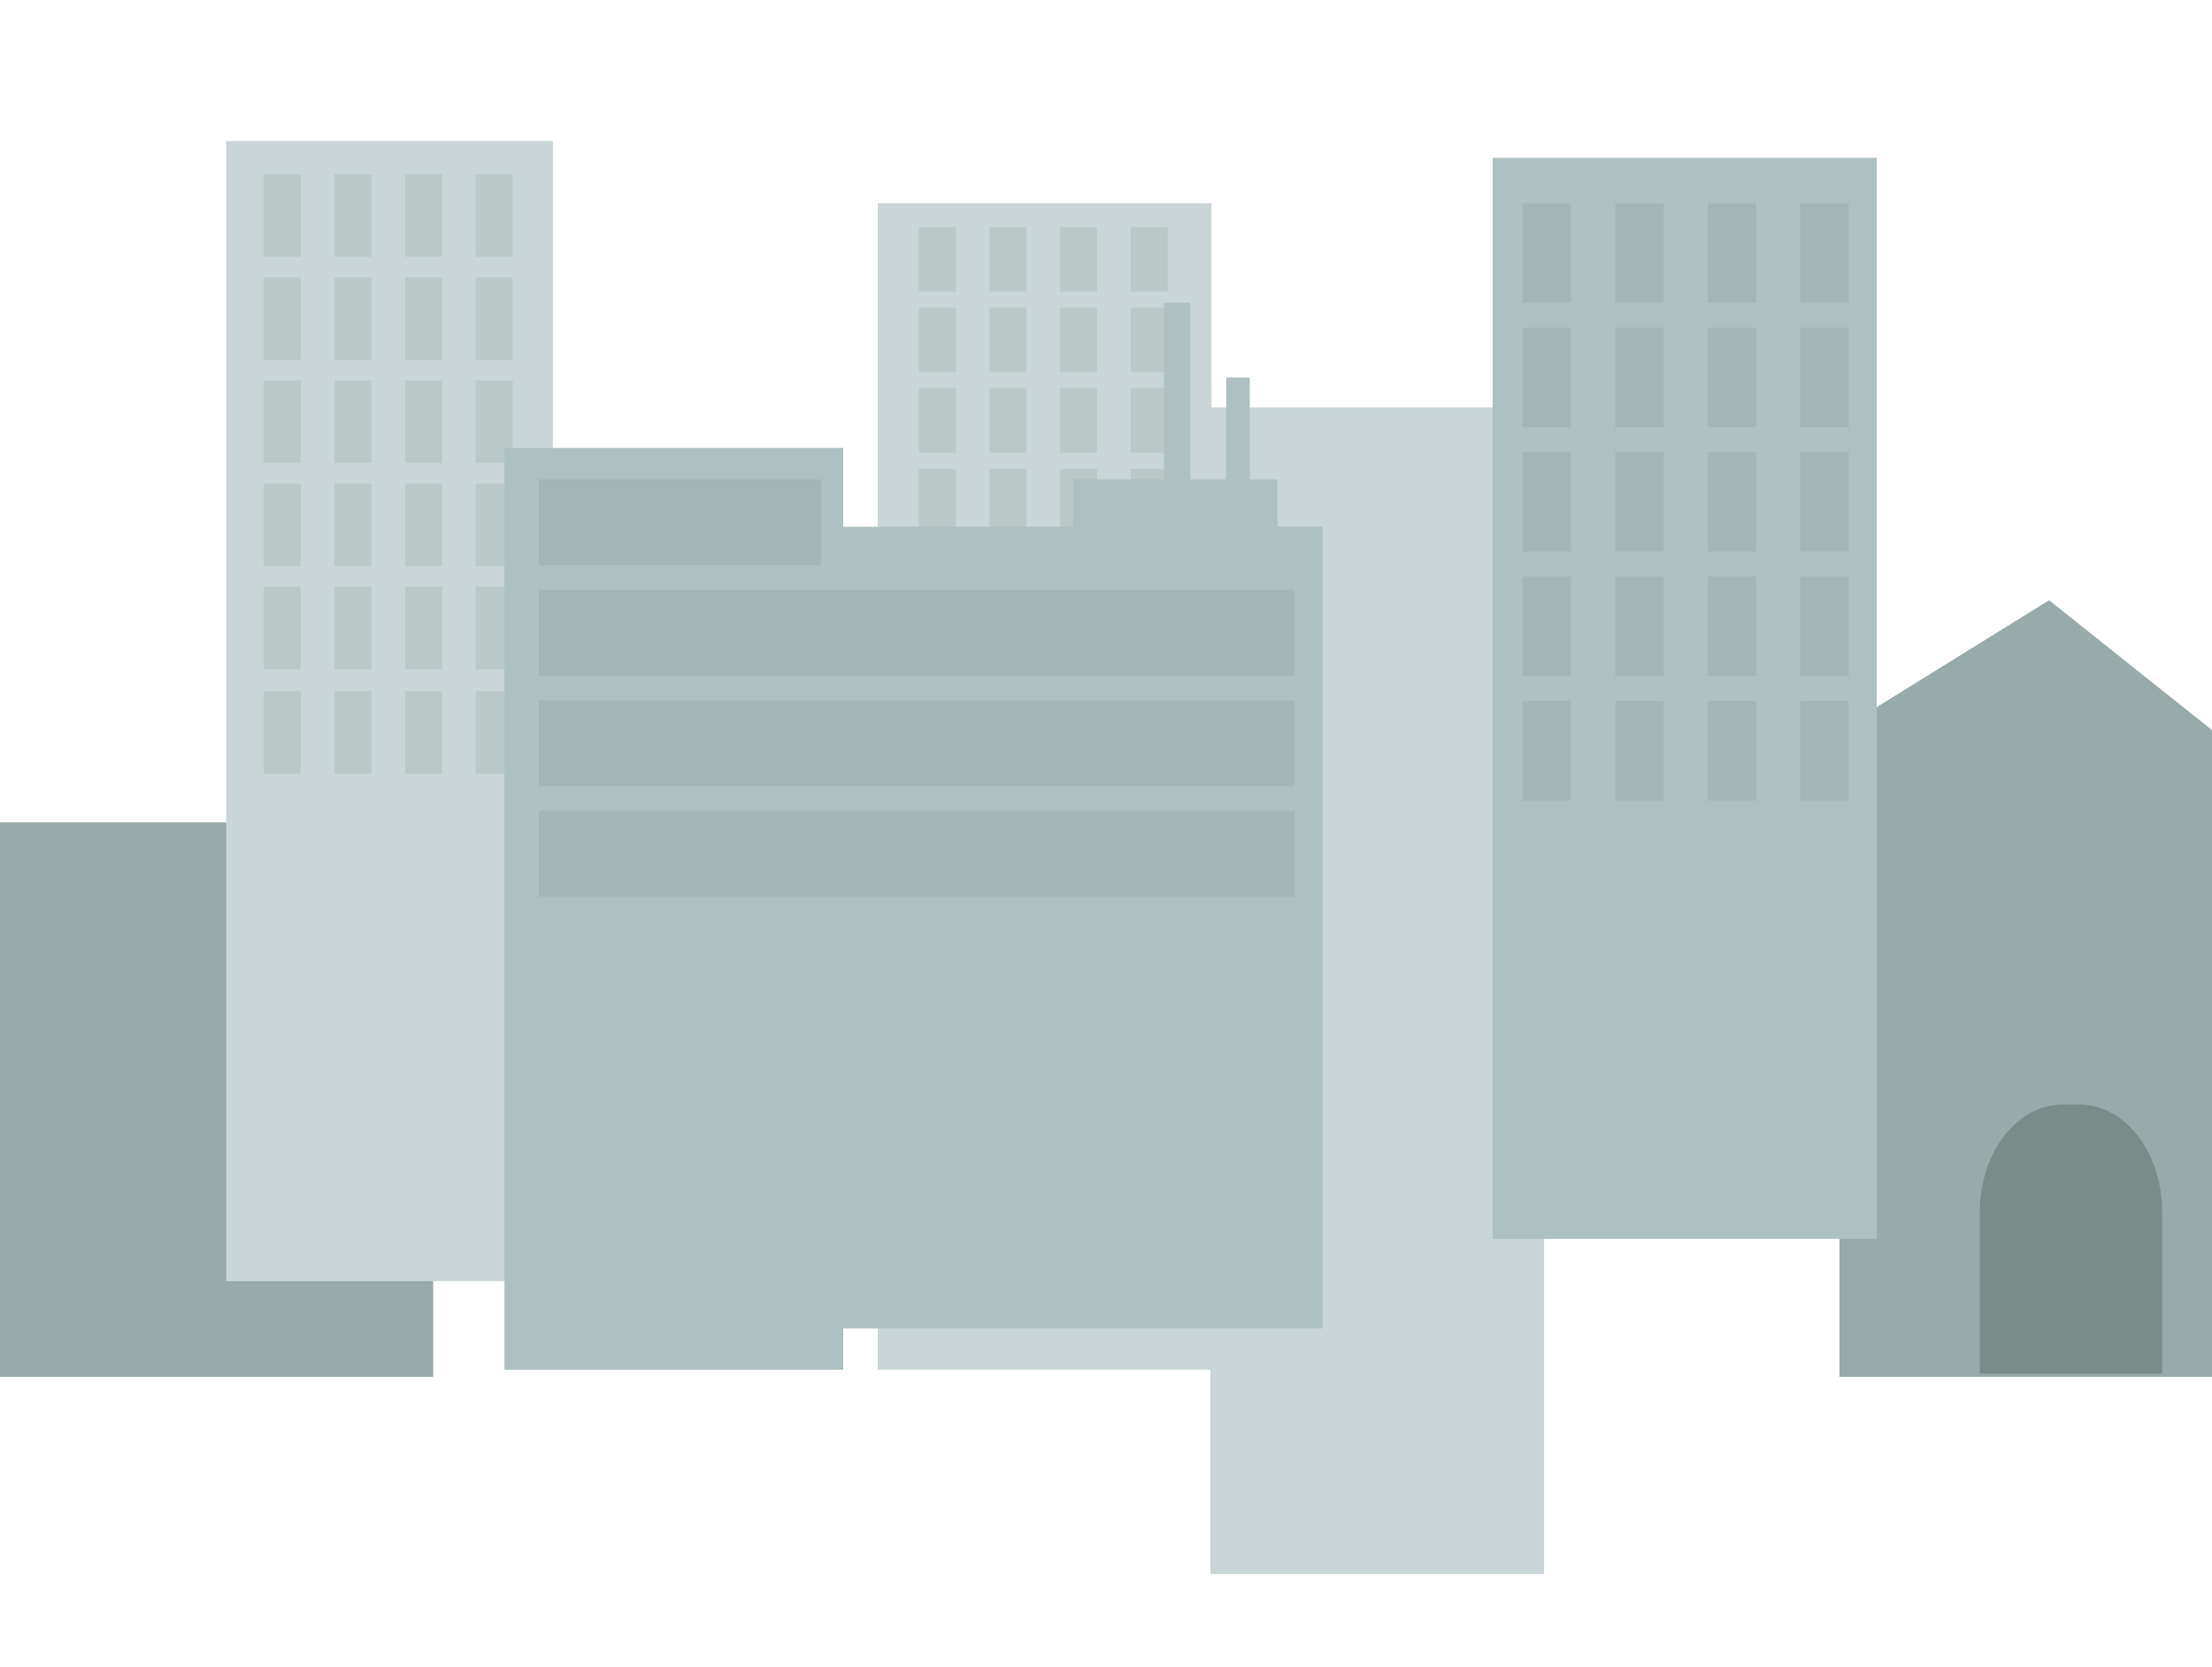 <?xml version="1.0" encoding="utf-8"?>
<!-- Generator: Adobe Illustrator 21.1.0, SVG Export Plug-In . SVG Version: 6.00 Build 0)  -->
<svg version="1.1" id="Camada_1" xmlns="http://www.w3.org/2000/svg" xmlns:xlink="http://www.w3.org/1999/xlink" x="0px" y="0px"
	 viewBox="0 0 2000 1507.5" style="enable-background:new 0 0 2000 1507.5;" xml:space="preserve">
<style type="text/css">
	.st0{fill:#C9D5D6;}
	.st1{fill:#98AAAA;}
	.st2{opacity:0.4;}
	.st3{fill:#A3B5B5;}
	.st4{fill:#7A8B8A;}
	.st5{fill:#AEC0C1;}
	.st6{fill:#BBC982;}
</style>
<g>
	<polygon class="st0" points="1095.4,183.8 793.6,183.8 793.6,1238.4 1094.3,1238.4 1094.3,1423.1 1396.1,1423.1 1396.1,368.4 
		1095.4,368.4 	"/>
	<rect y="743.5" class="st1" width="391.7" height="501.4"/>
	<polygon class="st1" points="1852.7,542.7 1663.2,660.2 1663.2,1244.9 2000,1244.9 2000,660.1 	"/>
	<rect x="204.5" y="127.5" class="st0" width="295.4" height="1030.8"/>
	<g class="st2">
		<g>
			<rect x="238.5" y="157.5" class="st3" width="33.4" height="74.6"/>
			<rect x="302.4" y="157.5" class="st3" width="33.4" height="74.6"/>
			<rect x="366.3" y="157.5" class="st3" width="33.4" height="74.6"/>
			<rect x="430.1" y="157.5" class="st3" width="33.4" height="74.6"/>
		</g>
		<g>
			<rect x="238.5" y="250.8" class="st3" width="33.4" height="74.6"/>
			<rect x="302.4" y="250.8" class="st3" width="33.4" height="74.6"/>
			<rect x="366.3" y="250.8" class="st3" width="33.4" height="74.6"/>
			<rect x="430.1" y="250.8" class="st3" width="33.4" height="74.6"/>
		</g>
		<g>
			<rect x="238.5" y="344" class="st3" width="33.4" height="74.6"/>
			<rect x="302.4" y="344" class="st3" width="33.4" height="74.6"/>
			<rect x="366.3" y="344" class="st3" width="33.4" height="74.6"/>
			<rect x="430.1" y="344" class="st3" width="33.4" height="74.6"/>
		</g>
		<g>
			<rect x="238.5" y="437.3" class="st3" width="33.4" height="74.6"/>
			<rect x="302.4" y="437.3" class="st3" width="33.4" height="74.6"/>
			<rect x="366.3" y="437.3" class="st3" width="33.4" height="74.6"/>
			<rect x="430.1" y="437.3" class="st3" width="33.4" height="74.6"/>
		</g>
		<g>
			<rect x="238.5" y="530.5" class="st3" width="33.4" height="74.6"/>
			<rect x="302.4" y="530.5" class="st3" width="33.4" height="74.6"/>
			<rect x="366.3" y="530.5" class="st3" width="33.4" height="74.6"/>
			<rect x="430.1" y="530.5" class="st3" width="33.4" height="74.6"/>
		</g>
		<g>
			<rect x="238.5" y="624.9" class="st3" width="33.4" height="74.6"/>
			<rect x="302.4" y="624.9" class="st3" width="33.4" height="74.6"/>
			<rect x="366.3" y="624.9" class="st3" width="33.4" height="74.6"/>
			<rect x="430.1" y="624.9" class="st3" width="33.4" height="74.6"/>
		</g>
	</g>
	<g class="st2">
		<g>
			<rect x="830.8" y="205.3" class="st3" width="33.4" height="58.3"/>
			<rect x="894.6" y="205.3" class="st3" width="33.4" height="58.3"/>
			<rect x="958.5" y="205.3" class="st3" width="33.4" height="58.3"/>
			<rect x="1022.4" y="205.3" class="st3" width="33.4" height="58.3"/>
		</g>
		<g>
			<rect x="830.8" y="278.1" class="st3" width="33.4" height="58.3"/>
			<rect x="894.6" y="278.1" class="st3" width="33.4" height="58.3"/>
			<rect x="958.5" y="278.1" class="st3" width="33.4" height="58.3"/>
			<rect x="1022.4" y="278.1" class="st3" width="33.4" height="58.3"/>
		</g>
		<g>
			<rect x="830.8" y="351" class="st3" width="33.4" height="58.3"/>
			<rect x="894.6" y="351" class="st3" width="33.4" height="58.3"/>
			<rect x="958.5" y="351" class="st3" width="33.4" height="58.3"/>
			<rect x="1022.4" y="351" class="st3" width="33.4" height="58.3"/>
		</g>
		<g>
			<rect x="830.8" y="423.9" class="st3" width="33.4" height="58.3"/>
			<rect x="894.6" y="423.9" class="st3" width="33.4" height="58.3"/>
			<rect x="958.5" y="423.9" class="st3" width="33.4" height="58.3"/>
			<rect x="1022.4" y="423.9" class="st3" width="33.4" height="58.3"/>
		</g>
		<g>
			<rect x="830.8" y="496.8" class="st3" width="33.4" height="58.3"/>
			<rect x="894.6" y="496.8" class="st3" width="33.4" height="58.3"/>
			<rect x="958.5" y="496.8" class="st3" width="33.4" height="58.3"/>
			<rect x="1022.4" y="496.8" class="st3" width="33.4" height="58.3"/>
		</g>
		<g>
			<rect x="830.8" y="570.6" class="st3" width="33.4" height="58.3"/>
			<rect x="894.6" y="570.6" class="st3" width="33.4" height="58.3"/>
			<rect x="958.5" y="570.6" class="st3" width="33.4" height="58.3"/>
			<rect x="1022.4" y="570.6" class="st3" width="33.4" height="58.3"/>
		</g>
	</g>
	<path class="st4" d="M1880,998.6h-15c-41.4,0-75,43.7-75,97.6V1242h165v-145.8C1955,1042.2,1921.5,998.6,1880,998.6z"/>
	<rect x="456.1" y="405" class="st5" width="306.3" height="833.4"/>
	<rect x="1349.6" y="142.7" class="st5" width="347.2" height="977.4"/>
	<rect x="744.8" y="476.2" class="st5" width="451" height="724.9"/>
	<g>
		<g>
			<rect x="1376.7" y="183.8" class="st3" width="43.8" height="90"/>
			<rect x="1460.4" y="183.8" class="st3" width="43.8" height="90"/>
			<rect x="1544.1" y="183.8" class="st3" width="43.8" height="90"/>
			<rect x="1627.8" y="183.8" class="st3" width="43.8" height="90"/>
		</g>
		<g>
			<rect x="1376.7" y="296.3" class="st3" width="43.8" height="90"/>
			<rect x="1460.4" y="296.3" class="st3" width="43.8" height="90"/>
			<rect x="1544.1" y="296.3" class="st3" width="43.8" height="90"/>
			<rect x="1627.8" y="296.3" class="st3" width="43.8" height="90"/>
		</g>
		<g>
			<rect x="1376.7" y="408.8" class="st3" width="43.8" height="90"/>
			<rect x="1460.4" y="408.8" class="st3" width="43.8" height="90"/>
			<rect x="1544.1" y="408.8" class="st3" width="43.8" height="90"/>
			<rect x="1627.8" y="408.8" class="st3" width="43.8" height="90"/>
		</g>
		<g>
			<rect x="1376.7" y="521.3" class="st3" width="43.8" height="90"/>
			<rect x="1460.4" y="521.3" class="st3" width="43.8" height="90"/>
			<rect x="1544.1" y="521.3" class="st3" width="43.8" height="90"/>
			<rect x="1627.8" y="521.3" class="st3" width="43.8" height="90"/>
		</g>
		<g>
			<rect x="1376.7" y="633.8" class="st3" width="43.8" height="90"/>
			<rect x="1460.4" y="633.8" class="st3" width="43.8" height="90"/>
			<rect x="1544.1" y="633.8" class="st3" width="43.8" height="90"/>
			<rect x="1627.8" y="633.8" class="st3" width="43.8" height="90"/>
		</g>
	</g>
	<g>
		<rect x="487.2" y="433.4" class="st3" width="255.1" height="77.6"/>
		<rect x="487.2" y="533.3" class="st3" width="683.4" height="77.6"/>
		<rect x="487.2" y="633.2" class="st3" width="683.4" height="77.6"/>
		<rect x="487.2" y="733.1" class="st3" width="683.4" height="77.6"/>
	</g>
	<rect x="970.3" y="433.4" class="st5" width="184.7" height="42.9"/>
	<rect x="1052.5" y="273.8" class="st5" width="23.6" height="180"/>
	<rect x="1108.7" y="341.3" class="st5" width="21.3" height="130.9"/>
</g>
<path class="st6" d="M2009.7,1113.6h-0.3c-0.1-0.2-0.3-0.4-0.4-0.6C2009.2,1113.2,2009.5,1113.4,2009.7,1113.6z"/>
</svg>

